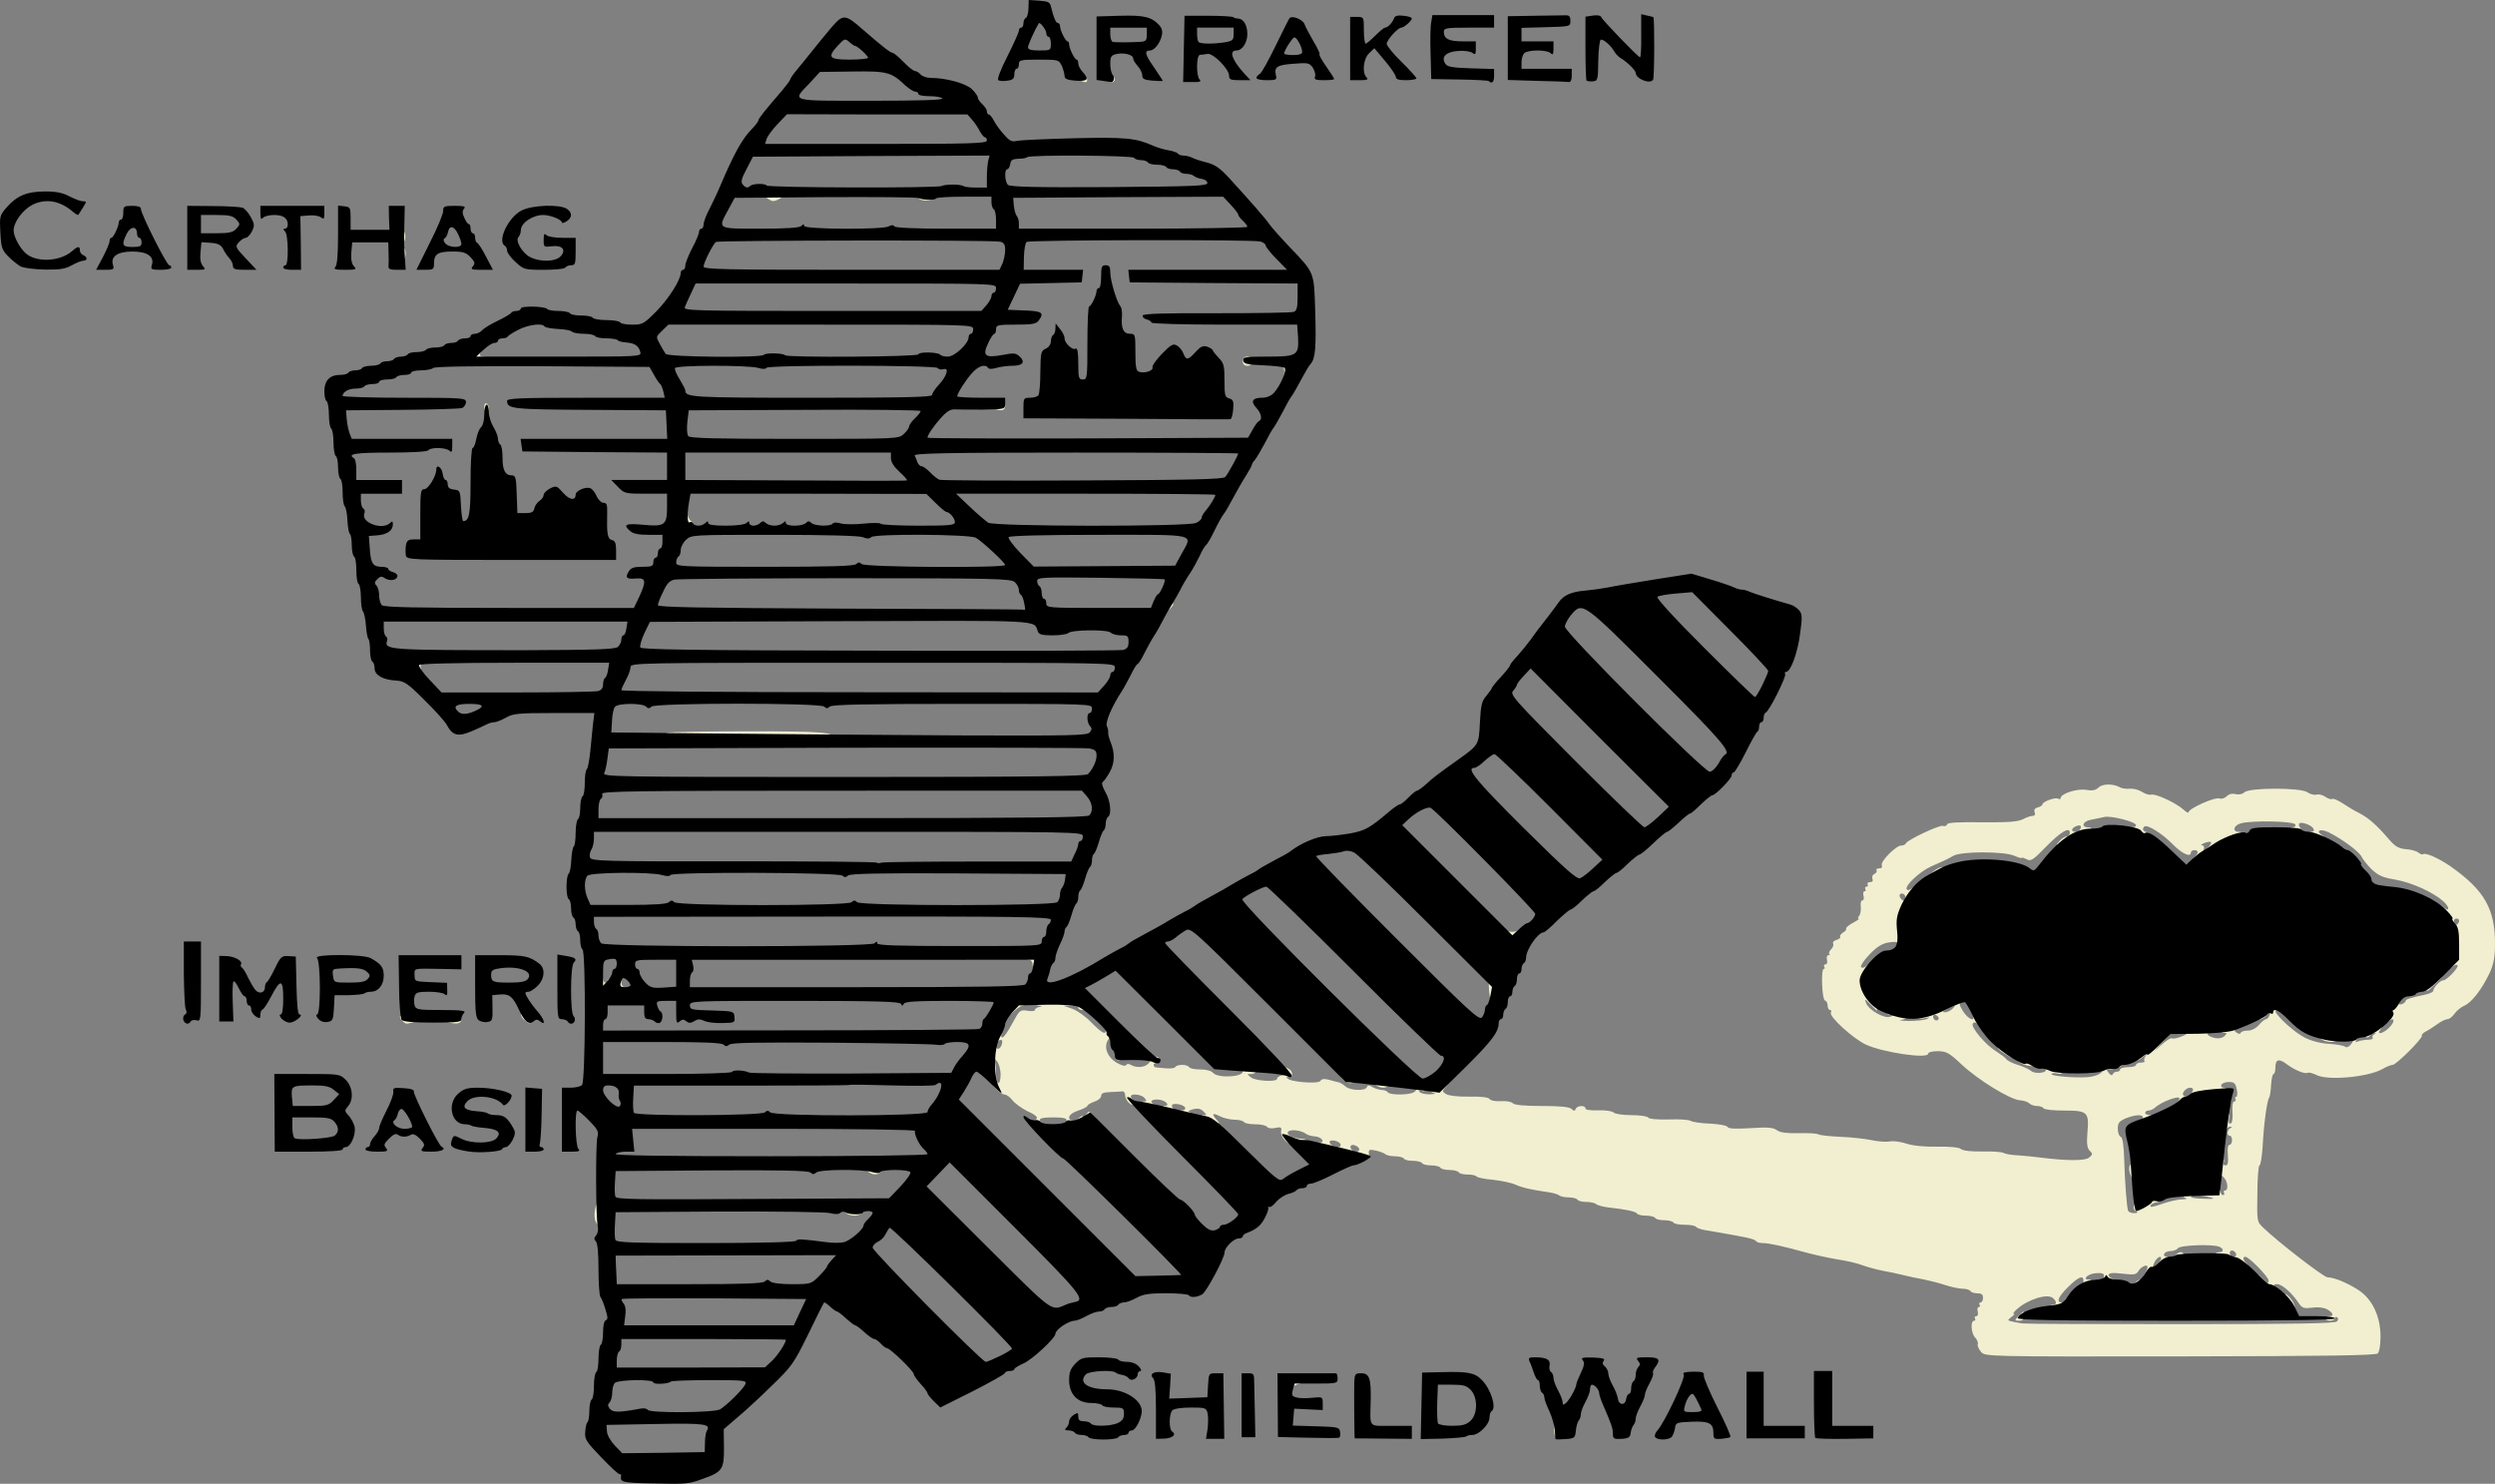<svg xmlns="http://www.w3.org/2000/svg" id="root" viewBox="300.33 279 10920.73 6494.81">
  <rect x="300.33" y="279" width="10920.73" height="6494.81" fill="#808080" stroke="none"/>
  <g fill="#F1EFD0">
    <path
      d="M7103 6535c0-27 4-35 19-35 14 0 18 8 18 35s-4 35-18 35c-15 0-19-8-19-35zM5940 6330c0-28 2-30 40-30 49 0 56 25 10 35-16 4-30 11-30 16s-4 9-10 9c-5 0-10-13-10-30zM8971 6196c-10-12-16-27-14-33 3-7-3-20-11-29-18-17-22-74-5-74 5 0 7-4 4-10-3-5-1-10 6-10 6 0 9-8 6-20-3-11-1-20 5-20 5 0 6-4 3-10-3-5-1-10 4-10 6 0 11-9 11-20 0-15-7-20-24-20-14 0-28-4-31-10-3-5-18-10-33-10s-49-7-77-16c-27-9-70-20-95-25-25-4-65-13-90-19s-65-15-90-19c-25-5-63-15-85-23-22-9-74-21-115-27-41-7-104-21-140-31-94-26-157-40-185-40-13 0-26-4-29-9-6-9-36-16-219-47-20-3-40-10-43-15s-25-9-49-9-47-4-50-10c-3-5-21-10-40-10s-37-4-40-10c-3-5-21-10-40-10s-36-4-39-9c-6-9-45-18-126-27-25-3-49-10-54-15-6-5-25-9-42-9-18 0-36-4-39-10-3-5-21-10-39-10-17 0-36-4-42-9-5-5-27-11-49-14-75-11-110-19-142-33-18-8-62-17-98-21-36-3-68-10-71-14-3-5-20-9-39-9s-37-4-40-10c-3-5-21-10-40-10s-37-4-40-10c-3-5-21-10-40-10s-37-4-40-10c-3-5-21-10-40-10s-37-4-40-10c-3-5-21-10-39-10-17 0-36-4-42-9-5-5-24-12-42-16-29-6-32-5-30 17 3 19-2 24-26 26-16 2-33-1-39-7s-20-11-31-11-33-4-50-10c-17-5-43-12-58-15-30-6-39-35-12-35s9-25-20-27c-15-1-33-6-39-11-22-17-75-22-80-7-6 13 27 28 68 29 11 1 21 9 23 19 3 14-4 17-36 17-44 0-89-38-84-71 3-16-1-18-26-13-17 4-32 1-36-5s-27-11-51-11-47-4-50-10c-3-5-22-10-41-10s-48-7-64-15c-33-17-38-11-13 17 15 17 14 18-30 18-40 0-47-3-47-20 0-12 7-20 17-20 16 0 16-1 1-16-12-12-24-15-45-10-24 7-25 9-10 17 28 16 20 29-18 29-19 0-35-4-35-10 0-5-18-10-40-10-33 0-40-3-40-20 0-12 7-20 16-20 29 0 8-25-24-28-33-3-44 11-17 22 29 11 15 26-25 26-33 0-40-3-40-20 0-12 7-20 16-20 14 0 14-3 4-15-13-16-60-21-60-7 0 4 5 13 11 19 7 7 7 13 1 17-12 7-37-21-37-43 0-9-6-16-12-15-7 1-31 2-53 3-29 1-40 5-40 17 0 8-13 20-30 25-16 6-30 14-30 18s-18 14-40 21c-39 13-51 32-29 45 5 4 19-1 30-11 10-9 19-13 19-8s7 1 14-8c12-17 14-17 31 2 16 17 16 20 2 20-8 0-17 4-19 9-1 5-30 12-63 16-49 6-58 5-47-6 22-23 13-29-48-29-60 0-70 6-48 28 9 9 5 12-20 12-33 0-43-16-17-26 25-10 17-21-29-42-24-12-53-33-64-47s-26-25-34-25c-17 0-58-41-58-58 0-7-5-12-11-12-16 0-7-152 9-158 7-2 12-15 12-28 0-17 6-24 20-24 13 0 18 5 14 15-4 8-1 15 4 15 6 0 25-27 43-61 32-59 34-61 66-56 18 3 33 2 33-3s8-11 18-13c16-4 16-5 0-6-22-1-24-27-2-35 26-10 154-7 154 4 0 6 14 10 30 10 23 0 30 4 30 20 0 13-7 20-20 20-11 0-20-4-20-10 0-5-15-10-32-10l-33 1 40 14c22 8 59 35 83 60 41 42 62 55 62 37 0-4-5-13-12-20-9-9-5-12 20-12 31 0 32 2 32 39 0 22-4 43-10 46-5 3-10-2-10-12-1-17-1-17-11 0-18 31-1 74 38 97 22 13 39 17 42 11 4-6 12-7 21-1 23 14 60 12 76-5 15-14 11-20-10-16-5 1-4-5 3-13 7-9 18-13 25-9 6 4 16 8 21 8 6 0 10 7 10 15s-6 14-12 13c-7-2-13 2-13 7 0 6 3 10 8 11 4 0 24 2 44 4 21 2 40 0 43-6 8-12 52-12 60 1 3 6 26 10 49 10 27 0 48 6 56 15 20 24 130 19 130-6 0-5-7-9-15-9s-15-7-15-15c0-16 43-21 74-9 25 10 20 44-6 44-21 0-21 0-2 15 21 16 114 21 114 6 0-5 8-12 18-14 16-4 16-5 0-6-10 0-18-8-18-16 0-20 44-20 60 0 13 16 4 39-12 29-6-4-8-2-4 4 10 17 137 27 146 12 5-9 17-10 36-5 16 5 35 9 42 11 8 1 22 10 31 18 21 19 87 21 94 4 3-10 9-10 26 0 11 6 30 12 40 12 11 0 23 5 26 10 8 13 96 13 115-1 11-8 12-12 3-16-24-9-13-23 17-23 23 0 30 4 30 20 0 14-5 18-17 13-11-4-14-3-9 5 4 7 24 11 44 11 20-1 29-3 19-6-34-9-15-38 28-41 38-3 39-3 23 15s-16 19 2 31c12 7 52 12 101 11 52-1 84 3 89 10 4 7 25 11 48 10 23-2 47 2 54 9 8 8 51 12 128 12 79 0 120 4 129 13 11 10 14 10 18 0 6-16 43-17 43-2 0 6 22 9 55 8 32-1 61 3 67 9 7 7 41 12 79 12 37 0 71 5 74 11 4 6 39 9 89 8 45-2 88 1 96 6s46 11 84 12c39 2 73 8 77 14 5 9 35 10 101 6 76-5 99-3 116 9 16 11 43 14 96 13 40-1 79 1 85 5s51 9 99 11 110 9 137 15c28 6 63 8 79 5 15-3 48 2 72 10 27 9 77 14 133 13s95 3 104 10c9 8 46 12 95 11 44-1 86 2 93 7 7 4 35 9 63 10 28 2 69 6 91 9 119 15 200 16 219 1 16-13 17-17 3-30-11-12-14-30-10-80 8-90 1-96-103-96-45 0-86-4-89-10-3-5-16-10-29-10-12 0-27-5-34-12-6-6-24-12-40-13-42-2-185-90-256-157-54-51-66-57-103-58-26 0-43 5-43 11 0 24-198-5-273-40-56-26-163-124-153-140 4-6 2-11-3-11-6 0-11-9-11-19 0-11-5-21-12-23-13-5-18-138-5-138 5 0 5-4 2-10-3-5-1-10 6-10 6 0 9-8 6-20-3-11 0-20 6-20s8-3 4-6c-3-4 1-13 9-21s11-19 8-24c-3-6 3-13 15-16 11-3 18-9 16-14-3-4 3-12 12-18 10-5 16-13 14-17-2-5 12-16 30-26 19-10 30-18 25-18s-4-6 2-12c5-7 9-25 7-40-2-16 1-28 7-28s8-9 5-20-1-20 5-20c5 0 6-4 3-10-3-5-1-10 5-10s8-4 5-10c-3-5 1-10 10-10 11 0 15-5 11-15-3-9 1-18 9-21 8-4 12-10 9-15s2-9 11-9c11 0 15-5 12-14-7-16 62-86 85-86 9 0 18-4 20-9 5-15 149-83 163-77 8 3 15 0 18-7 2-8 48-10 153-9 115 1 155-2 178-13 15-8 35-15 43-15 10 0 13-6 9-16-4-11 1-18 14-21 11-3 20-9 20-13 0-12 57-33 69-25 6 3 11 2 11-3 0-19 71-42 110-36 29 5 43 2 56-10 17-18 67-17 95 0 8 4 27 7 42 5 15-1 39 5 53 14s33 15 42 12c20-4 108 37 140 66 12 11 22 16 22 11 0-16 116-68 135-60 9 3 23-1 32-10 10-10 25-13 40-9 14 3 29 0 37-8 21-21 243-21 275-1 12 9 31 14 41 11s28 2 39 10c12 8 25 12 30 9s25 6 45 19c21 14 54 34 75 44 40 21 76 53 129 115 27 31 42 39 74 42 21 1 46 8 54 15 8 6 17 10 20 7 9-9 68 17 119 52 151 106 198 189 196 347 0 53-7 85-23 120-34 72-79 130-111 144-16 7-35 23-44 36-8 12-22 23-30 23s-29 10-46 23c-17 12-40 27-51 32-10 6-17 13-15 17 6 10-112 128-128 128-7 0-27 8-46 19-63 35-239 51-288 25-16-8-34-12-39-9-10 6-56-12-89-37-35-27-51-23-51 12 0 17-4 30-8 30-5 0-9 21-11 47-1 26-5 52-9 57-9 15-23 115-28 214-3 45-9 82-14 82-4 0-9 55-9 123-2 123-2 123 26 150 64 62 265 217 281 217 28 0 84 23 133 54 62 39 99 116 99 205 0 37-5 67-12 74-10 9-226 12-865 13-852 1-853 1-872-20zm1558-133c7-8 7-14 1-18-6-3-10-1-10 4 0 6-9 11-20 11s-20-4-20-10c0-5 7-10 15-10 23 0 18-15-9-30-15-8-41-11-66-7-35 4-43 2-58-20-30-45-73-83-94-83-17 0-18 3-8 15 11 13 8 15-21 15-46 0-61-12-57-44l3-27 23 21c18 17 22 18 22 4 0-16-86-104-102-104-12 0-10 14 4 28 18 18-22 16-83-4-46-15-68-44-34-44 20 0 19-16-1-24-30-12-173-7-181 7-4 6-19 12-32 12s-26 6-28 13c-3 6 2 12 11 12s16 8 16 20c0 13-7 20-20 20-11 0-20 6-20 14 0 15-21 26-51 26-14 0-19 7-19 30 0 27-3 30-30 30-16 0-30-3-30-6 0-9 28-34 38-34 7 0 32-42 32-55 0-14-27-2-38 15-11 19-19 20-72 14-44-5-60-3-60 6 0 6 9 14 20 17s20 12 20 19c0 20-66 19-74-1-3-8-1-15 4-15 6 0 10-7 10-16 0-11-9-14-37-12-35 3-61 28-29 28 9 0 16 8 16 20 0 16-7 20-30 20-16 0-30-4-30-10 0-5 5-10 10-10 6 0 10-7 10-15 0-26-23-17-67 27-44 43-54 68-28 68 8 0 15-4 15-10 0-5 5-10 10-10 6 0 10 14 10 30 0 29-2 30-45 30-33 0-45-4-45-15 0-8 7-15 15-15 19 0 19-14 0-30-25-20-112 8-158 51-12 10-17 19-12 19s0 6-11 14c-18 14-18 15 6 20 14 3 34 7 44 8 11 2 322 3 691 3 509 0 675-3 684-12zm-769-275c0-18-23-2-32 22-9 23-8 23 12 5 11-10 20-22 20-27zm328-20c-6-18-28-21-28-4 0 9 7 16 16 16s14-5 12-12zm-435-185c-23-9-15-42 12-49 14-3 25-12 25-20 0-9 12-14 35-14 28 0 35 4 35 19 0 12-8 21-22 23-12 2-23 8-25 15-3 8 14 5 49-8 29-10 69-20 88-20 19-1 27-3 18-6-10-2-18-13-18-24 0-17 8-19 85-19 69 0 85 3 85 15 0 8 5 15 11 15 5 0 7-4 4-10-3-5-1-10 4-10 16 0 13-39-4-56-13-14-15-14-15 0 0 9-7 16-15 16-10 0-15-10-15-27 0-47 11-73 31-73 12 0 16 5 13 15-4 9-1 15 8 15 10 0 12-12 10-45-3-28 0-45 7-45 6 0 11-9 11-20s-4-20-10-20c-14 0-12-27 3-33 9-4 9-6-1-6-8-1-16 8-19 19-9 33-23 11-23-36 0-38 3-44 21-44 17 0 20 5 16 25-3 17 0 24 7 22 7-3 10-23 8-51-2-29 1-46 8-46 6 0 8-4 5-10-3-5-2-10 3-10s7-14 3-32c-6-28-11-33-36-33-15 0-30 6-32 13-3 6 2 12 11 12s16 6 16 14 5 16 11 18 8 14 4 31c-8 30-25 27-25-4 0-17-7-19-74-19-65 0-74 2-79 20-4 15-14 20-38 20-26 0-30-3-21-12 7-7 12-16 12-21 0-15-81 15-108 41-7 6-20 12-28 12s-14 5-14 10c0 6 9 10 20 10 13 0 20 7 20 20 0 16-7 20-35 20-19 0-35-4-35-10 0-5 5-10 10-10 6 0 10-4 10-10 0-14-35-12-75 4-29 13-35 20-35 46 0 17 6 33 13 35 8 4 13 35 15 98 3 103 11 206 17 225 2 6 15 12 27 11 13 0 17-3 11-6zm322-63c-40-10-85-12-85-2 0 4 26 8 58 8 44 2 50 0 27-6zm-3725-210c0-12-28-25-36-17-9 9 6 27 22 27 8 0 14-5 14-10zm-82-22c-5-16-48-24-48-10 0 11 17 20 38 21 8 1 12-5 10-11zm-680-160c-5-15-58-24-58-10 0 15 12 22 38 22 14 0 22-5 20-12zm4400-60c16-16 15-28-2-28s-38 24-29 33c9 10 17 9 31-5zm-5208-86c0-21-7-47-16-58-14-17-15-17-10-1 3 10 6 36 6 58 0 21 5 39 10 39 6 0 10-17 10-38zm4807-1c17-10 17-10 1-11-21 0-24-20-6-38 12-12 110-17 121-5 9 8-40 33-65 33-18 0-19 2-7 16 8 10 15 12 17 5 2-6 10-11 18-11s14-4 14-10c0-5 16-10 35-10s35-4 35-10c0-5 10-10 22-10s18-3 15-7c-4-3-1-13 5-22 10-12 8-12-8 2-27 22-34 22-34-3 0-11 12-26 28-34 15-8 40-28 56-45 18-19 40-31 55-31 24 0 23 3-24 52-39 42-41 45-8 14 22-21 46-36 51-32 5 3 25-1 43-9 21-8 27-14 16-15-10 0-15-4-12-10 3-5 33-10 65-10s62 5 65 10c3 6-1 10-10 10-25 0-9 17 22 23 16 3 32-1 40-9 12-12 12-14-2-14-10 0-15-7-13-17 2-13 14-19 41-21 35-3 51 11 25 21-10 4-9 8 2 16 9 6 16 7 18 1s16-10 31-10c17 0 36-10 49-25 12-14 26-25 31-25s12-8 15-17c6-16 6-16-12 0-41 38-57 11-17-28 31-32 85-35 85-5 0 13-5 18-15 14-53-21 48 83 114 117 27 14 69 25 105 27 34 2 65 8 70 12 5 5 15 3 22-5 16-16 19-29 4-20-5 3-10-1-10-9 0-11 9-16 26-16 24 0 25 2 13 17s-12 16 4 10c10-4 30-7 43-7 14 0 23-4 20-9-4-5 0-12 6-14 9-4 10-6 1-6-6-1-15 4-18 9-10 17-25 11-25-9 0-21 19-31 57-31 21 0 24 2 13 15-22 27 14 18 40-10 25-26 21-47-5-25-13 11-15 7-15-29 0-46 17-71 49-71 14 0 19 5 15 15-5 11-2 13 10 9 9-3 16-10 16-14 0-7 19-13 88-28 18-4 33-11 33-17 1-14 30-45 44-45 15 0 70-58 62-66-4-4-13-1-22 6-13 11-15 9-15-12 0-14 5-39 11-57 13-36 4-101-14-101-15 0-37-46-37-78 0-21 2-23 15-12 28 23 29 1 1-25-44-40-138-83-212-96-55-9-74-18-103-45-19-19-39-44-45-57-12-22-83-75-143-105-36-17-59-8-30 12 27 20 20 27-20 24-27-2-39-8-41-20-2-11 3-18 13-18 25 0 12-24-18-34-35-13-45-1-22 24 18 20 18 20-18 20-26 0-37-4-37-15 0-8 7-15 16-15s14-6 11-12c-4-15-192-19-239-5-32 9-38 37-8 37 32 0 26 38-7 46-16 4-37 13-48 20-11 8-29 14-41 14-13 0-24 8-27 20-4 16-14 20-43 20-30 0-35-3-26-12 16-16 15-28-3-28-8 0-15 5-15 10 0 24-39 6-80-36-46-47-112-88-124-77-11 11-6 21 14 26 11 3 20 12 20 21 0 24-61 21-83-4-21-25-22-40-2-40 8 0 15-4 15-9 0-15-111-43-139-36-14 3-41 9-58 12-36 6-46 33-13 33 13 0 20 7 20 20 0 16-7 20-30 20-16 0-30 5-30 10 0 6-7 10-15 10s-15 5-15 10c0 6-16 10-37 10-35 0-36 0-18-20 10-11 24-20 32-20 7 0 13-7 13-16 0-28-39-5-106 63-55 57-65 63-83 53-12-6-21-9-21-6s-16-2-35-10c-47-19-231-19-265 1-27 15-32 18-98 47-48 21-115 84-106 99 3 6 11 5 20-2 12-9 14-6 14 20 0 17-4 31-8 31-15 0-36 95-33 153 3 57 3 57-25 57-22 0-25-3-14-10 23-15 4-23-37-15-26 5-50 20-80 52-24 25-40 49-37 54 3 6 12 5 21-2 13-11 14-7 12 29-2 22 0 44 4 48s7 15 7 25 7 22 16 27c10 5 14 19 12 37l-3 28-28-28c-25-25-27-26-19-6 11 31 81 71 107 60 18-7 18-8 2-8-36-2-5-21 34-21 32 0 39 3 39 19 0 14-8 21-27 24-16 2-1 4 32 5 33 0 69-4 80-9 15-7 12-8-12-3-44 8-46-22-3-31 16-4 32-11 35-16 4-5 15-9 26-9s27-7 35-15c9-8 30-15 47-15 23 0 28 3 20 11-9 9-6 20 10 45 22 34 54 48 43 19-4-10 1-15 14-15 16 0 20 7 20 31 0 26-2 29-14 20-10-9-16-9-21-1-9 15 57 94 103 121 20 13 40 28 44 34s26 18 50 25 50 20 59 27c18 15 73 8 63-8-3-5-10-7-15-4-5 4-9-1-9-9 0-11 9-16 28-16 48 0 72 11 72 32 0 16-5 19-25 16-14-3-25-2-25 3 0 8 100 17 157 13 17-1 40-7 50-13zm-4803-127c4-9 4-19 2-21-8-8-26 8-26 23 0 19 16 18 24-2zm4097-127c-13-13-26-3-16 12 3 6 11 8 17 5 6-4 6-10-1-17zm65-32c19-19 14-19-22 0-21 11-24 15-11 15 10 0 25-7 33-15zm2213-394c-15-5-22 6-14 19 6 9 10 9 16-1 5-8 4-15-2-18zm-2419-96c0-8-7-15-15-15-9 0-12 6-9 15 4 8 10 15 15 15s9-7 9-15zm1338-240c-3-3-16-1-29 4s-18 10-10 10c8 1 11 7 7 19-6 13-2 12 15-5 13-12 20-25 17-28zm-573-56c4-6 5-12 2-15-7-7-37 7-37 17 0 13 27 11 35-2z"
    />
    <path
      d="M9135 6040c10-11 20-20 22-20 1 0 3 9 3 20 0 14-7 20-22 20-20 0-21-1-3-20zM10300 5973c0-35 1-36 19-19 10 10 21 26 24 37 4 15 0 19-19 19-21 0-24-5-24-37zM9820 5775c7-8 19-15 26-15 8 0 14 7 14 15 0 10-10 15-26 15-22 0-25-2-14-15zM9630 5431c-17-33-12-61 10-61 17 0 20 7 20 40 0 43-13 52-30 21zM9176 4943c-27-4-56-24-56-37 0-3 20-6 45-6 41 0 45 2 45 25 0 14-1 24-2 24-2-1-16-4-32-6zM9070 4888c-37-22-29-35 15-24 16 4 25 13 25 26 0 24 2 24-40-2zM10458 4826c-28-20-22-26 27-26 38 0 45 3 45 20 0 15-7 20-27 20-16 0-36-7-45-14zM10840 4625c0-10 10-15 26-15 22 0 25 2 14 15-7 8-19 15-26 15-8 0-14-7-14-15zM10920 4599c0-32 31-62 60-57 19 3 18 6-19 43-40 38-41 39-41 14zM10680 4166c0-23 2-24 35-13 19 6 35 16 35 24s-13 13-35 13c-30 0-35-3-35-24zM8754 4101c10-10 26-21 37-24 15-4 19 0 19 19 0 21-5 24-37 24-35 0-36-1-19-19zM10610 4053c0-21 3-24 12-15 17 17 19 42 2 42-9 0-14-10-14-27zM2909 5629c-14-27-3-89 16-89 11 0 15 14 15 55 0 57-11 70-31 34zM4002 5588c-22-22-13-28 38-28 28 0 50 4 50 8 0 16-25 32-50 32-14 0-31-5-38-12zM4098 5406c-28-20-22-26 27-26 46 0 54 7 33 28-16 16-39 15-60-2zM6318 5026c-27-20-22-26 22-26 33 0 40 3 40 20 0 24-35 27-62 6zM6175 5000c-18-20-17-20 18-20 30 0 37 4 37 20 0 13-7 20-18 20s-27-9-37-20zM5180 4905c0-8 7-15 15-15s15 7 15 15-7 15-15 15-15-7-15-15zM2062 4748c-21-21-13-28 28-28 45 0 57 23 18 34-31 8-32 8-46-6zM2258 4753c-36-9-20-33 22-33 33 0 40 3 40 20 0 20-20 24-62 13zM2598 4746c-24-18-23-46 2-46 16 0 20 7 20 30 0 34 1 34-22 16zM4720 4687c0-36 1-37 35-37 24 0 35 5 35 15 0 8-5 15-12 15-6 0-22 10-35 22l-23 21v-36zM6818 4615c-3-41-1-45 19-45 21 0 23 5 23 45 0 38-3 45-19 45-15 0-20-9-23-45zM2948 4623c-36-4-38-6-38-39 0-24 5-34 15-34 8 0 15 7 15 15s5 15 10 15c6 0 10-4 10-10 0-5 14-10 30-10 23 0 30 4 30 20 0 11 7 20 15 20s15 7 15 15c0 15-17 17-102 8zM4820 4500c0-11-7-20-15-20s-15-7-15-15c0-10 11-15 35-15 33 0 35 2 35 35 0 28-4 35-20 35-13 0-20-7-20-20zM6890 4376c0-19 4-23 20-19 11 3 27 0 35-7 13-11 15-8 15 19 0 29-2 31-35 31-30 0-35-3-35-24zM3200 3506c0-7 10-16 23-20 12-3 172-6 355-6 321 0 372 4 372 30 0 6-141 10-375 10-313 0-375-2-375-14zM2100 3195c0-32 2-35 30-35 17 0 30 5 30 10 0 6-5 10-11 10-7 0-9 10-7 25 4 21 1 25-18 25-21 0-24-5-24-35zM5400 2927c0-33 3-37 26-37 21 0 24 3 15 13-6 8-9 16-6 19s-4 13-15 23c-20 18-20 18-20-18zM3280 2560c0-29 4-40 15-40 8 0 15 6 15 13 0 8 9 22 20 32 29 26 25 35-15 35-34 0-35-1-35-40zM2420 2059c0-11 5-17 10-14 6 3 10 13 10 21s-4 14-10 14c-5 0-10-9-10-21zM4668 2073c-28-7-22-33 7-33 15 0 25 6 25 14 0 18-10 24-32 19zM5921 1918c2-13 0-29-4-35-6-9-1-13 17-13 23 0 26 4 26 35 0 29-4 35-21 35-15 0-20-5-18-22zM5740 1860c0-13 7-20 20-20s20 7 20 20-7 20-20 20-20-7-20-20zM2360 1835c0-33 2-35 32-35 25 0 29 3 20 12-16 16-15 28 3 28 8 0 15 7 15 15 0 10-11 15-35 15-33 0-35-2-35-35zM2040 1355c0-57 3-75 14-75 18 0 28 40 14 57-7 9-7 17 1 27 15 18 4 66-15 66-11 0-14-18-14-75zM3658 1146c-28-20-22-26 27-26 47 0 58 12 26 30-25 13-32 12-53-4zM4321 1147c-20-20-11-27 35-27 37 0 45 3 42 17-4 20-60 27-77 10zM5033 633c-7-2-13-11-13-20 0-20 34-12 38 10 3 17-3 20-25 10zM5143 625c-3-9-3-18 0-22 10-10 37 6 37 22 0 20-29 20-37 0z"
    />
  </g>
  <path
    d="M3148 6772c-125-3-134-5-129-34 0-5-2-7-6-6-5 1-41-32-81-74-66-69-73-79-70-112 1-21 6-40 10-42 4-3 8-25 8-49s5-47 10-50c6-3 10-30 10-60s5-57 10-60c6-3 10-30 10-60s5-57 10-60c6-3 10-28 10-55 0-29 5-50 12-52 10-4 9-14-2-49-7-24-17-48-22-54-4-5-8-59-8-120 0-71-4-115-12-123s-8-15 2-26c7-9 10-26 7-38-9-36-10-360-2-391 7-25 2-34-36-73-24-24-47-44-51-44-13 0-9 155 4 168 9 9 3 12-30 12h-42v-280h38c21 0 43-5 50-12 15-15 17-584 2-593-5-3-10-21-10-40s-4-37-10-40c-5-3-10-17-10-30s-4-27-10-30c-5-3-10-21-10-40s-4-37-10-40c-13-8-13-98-1-111 6-5 11-33 12-62 2-29 6-55 11-58 4-3 8-29 8-59s5-57 10-60c6-3 10-26 10-50s5-47 10-50c6-3 10-30 10-60s4-56 9-59c4-3 11-38 15-78s9-94 12-120l6-48h-176c-157 0-179 2-211 20-20 11-42 20-50 20-9 0-23 4-33 9-9 5-40 19-68 31-59 25-83 19-108-28-8-15-52-64-98-109-73-73-88-83-123-85-58-3-95-24-95-53 0-13-4-27-10-30-5-3-10-25-10-49 0-23-3-46-7-50s-9-30-11-59-8-56-13-62c-5-5-9-33-9-61 0-29-5-56-10-59-6-3-10-30-10-60s-4-57-10-60c-5-3-10-26-10-50s-4-46-8-49c-5-3-9-29-11-58-1-29-6-57-12-63-5-5-9-33-9-61 0-29-4-56-10-59-5-3-10-26-10-50s-4-47-10-50c-5-3-10-30-10-60s-5-57-10-60-10-30-10-60-5-57-10-60c-6-3-10-23-10-44 0-46 24-71 68-71 17 0 34-4 37-10 3-5 17-10 30-10s27-4 30-10c3-5 21-10 40-10s37-5 40-10c3-6 17-10 30-10s27-4 30-10c3-5 17-10 30-10s27-5 30-10c3-6 21-10 40-10s37-5 40-10 21-10 40-10 37-4 40-10c3-5 17-10 30-10s27-4 30-10c3-5 17-10 31-10 13 0 24-4 24-10 0-5 8-10 19-10 10 0 24-7 31-15s37-27 69-42c31-15 58-31 59-35 2-4 12-8 23-8 10 0 19-5 19-11 0-12 108-10 116 3 3 4 25 8 49 8s47 5 50 10c3 6 26 10 50 10s47 4 50 10c3 5 30 10 60 10s57 5 60 10c3 6 27 10 53 10 45 0 51-4 105-58 54-55 107-138 107-169 0-7 5-13 10-13 6 0 10-9 10-19s14-45 30-76c17-31 30-63 30-71s5-14 10-14c6 0 10-9 10-19s12-43 28-72c15-30 36-74 46-99 58-136 94-202 135-244 17-17 31-36 31-40 0-8 25-40 103-130 20-24 37-47 37-51s15-25 33-46c17-21 50-61 72-89s58-71 79-96c46-53 58-52 128 10 89 77 125 106 135 106 5 0 27 18 48 40s44 40 51 40c6 0 17 7 24 15s27 15 45 15c66 0 150 23 178 48 15 14 27 31 27 37 0 7 9 20 20 30s20 24 20 32c0 7 4 13 8 13 5 0 15 12 23 28 8 15 27 42 44 60 25 29 34 33 60 27 16-3 129-8 250-11 222-5 267-1 343 33 18 8 49 17 68 20s37 10 40 14c3 5 14 9 25 9 10 0 27 4 37 9 9 5 38 15 64 21 37 10 58 24 100 70 95 104 159 177 175 201 9 13 49 58 88 99 110 115 107 108 112 280 5 155 1 210-20 232-7 7-25 38-41 68s-34 62-40 70c-7 8-25 40-40 70-16 30-34 62-40 70-7 8-25 40-40 70-16 30-35 62-42 71-8 8-14 19-14 22 0 4-12 26-27 50-15 23-40 67-56 97s-34 62-41 70-25 41-40 72c-15 32-32 60-37 63-5 4-18 25-28 48-11 23-30 58-43 77s-32 51-41 70c-10 19-27 49-37 65-11 17-29 48-40 70s-29 54-40 70c-11 17-28 49-40 72-11 23-24 45-30 48s-19 25-30 48c-12 23-29 56-40 72-45 70-72 135-65 152 5 10 7 23 6 29-1 7 4 25 10 40 20 49 19 93-3 132-11 20-25 40-31 44s-2 19 11 43c23 38 29 99 12 110-5 3-10 17-10 30s-4 26-9 29c-4 3-14 26-21 51s-17 48-21 51c-5 3-9 16-9 29s-4 26-9 29c-4 3-14 26-21 51s-17 48-21 51c-5 3-9 16-9 29s-4 26-9 29c-4 3-14 26-21 51s-17 48-21 51c-5 3-9 12-9 20s-9 34-20 56c-11 23-20 50-20 59 0 10-4 20-9 23s-11 16-14 28c-2 13-8 31-12 41-18 42 104-3 250-94 22-13 54-31 70-39 17-8 32-18 35-21 3-4 34-22 70-41s83-45 105-59c22-13 54-31 70-39 17-8 37-20 45-26 8-7 40-25 70-41s73-40 95-54c22-13 54-31 70-39 17-8 37-19 45-26 8-6 40-24 70-40 30-15 62-33 70-40 44-34 115-64 153-65 23 0 71-6 107-12 65-12 85-23 169-94 21-18 43-33 48-33s22-13 38-30c16-16 33-30 37-30 5 0 23-13 41-29 30-28 54-46 137-105 94-67 93-66 98-164 4-76 8-94 28-117 13-16 24-31 24-34s18-26 40-49c22-24 40-47 40-51s15-23 33-42c17-19 43-51 57-70 13-19 28-38 32-44 37-47 76-98 91-120 22-31 56-46 117-51 25-2 68-8 95-13 28-6 122-22 210-36l159-25 86 26c47 14 93 30 102 35 10 5 25 9 33 9s23 4 33 9c15 7 120 40 178 56 12 3 29 14 38 24 15 17 16 28 5 107-11 83-41 164-61 164-5 0-7 4-4 9 7 10-70 164-85 169-5 2-9 12-9 23 0 10-4 19-10 19-5 0-10 9-10 19 0 11-3 21-8 23-4 2-27 42-51 91-24 48-48 87-52 87-5 0-9 6-9 13 0 14-71 87-85 87-6 1-28 19-50 40-22 22-43 40-47 40-5 0-27 18-50 40-24 22-46 40-51 40-4 0-31 22-60 50-28 27-56 50-62 50-5 1-28 19-50 40-22 22-44 40-50 40-5 1-28 19-50 40-22 22-44 40-50 40-5 1-28 19-50 40-22 22-44 40-50 40-5 1-32 23-60 50-27 28-54 50-58 50-25 0-77 76-77 111 0 10-4 21-10 24-5 3-10 15-10 26 0 10-4 19-10 19-5 0-10 11-10 24 0 14-4 28-10 31-5 3-10 15-10 26 0 10-4 19-10 19-5 0-10 11-10 24 0 14-4 28-10 31-5 3-10 15-10 26 0 10-4 19-10 19-5 0-10 8-10 18 0 38-32 80-144 191l-115 113-43-6c-45-6-175-21-296-34l-72-7-339-339c-327-327-339-338-362-324-12 7-32 21-43 31-11 9-26 17-33 17s-13 3-13 7c0 5 127 135 281 289 174 174 279 286 274 293-4 8-11 9-18 2-7-5-48-12-92-15s-114-8-155-11l-75-6-216-216-216-215-39 24c-21 13-52 30-67 38l-28 14 153 153c84 84 158 153 165 153s13 4 13 8c0 17-13 21-33 10-12-6-54-10-94-9-67 2-73 1-73-18 0-11-4-23-10-26-5-3-10-17-10-30s-5-27-10-30c-6-4-8-10-6-14 7-10-82-93-118-112-22-10-61-13-148-12l-118 3-30 32c-16 18-30 41-30 50 0 10-10 34-22 55-28 51-31 171-4 223 17 33 16 33-36-17-29-29-58-53-64-53-5 0-15 12-22 28-6 15-22 42-33 60l-22 34 386 386 387 387 97-2c54-1 100-3 103-3 10 0-505-510-516-510-14 0-174-166-174-181 0-8 5-7 17 2 9 8 24 13 34 11 9-2 20 2 24 8 8 13 102 13 110-1 4-6 13-8 21-5s31-4 51-15l36-21 191 191c105 105 196 191 202 191 13 0 64 53 64 66 0 6 15 24 33 42 24 23 38 30 55 26 12-4 22-10 22-15s8-9 18-9c18-1 62-33 62-46 0-5-111-120-247-256s-244-251-240-255c4-3 13-1 19 5 7 7 21 12 31 12 11 0 74 13 141 29 66 16 137 33 156 36 28 5 65 36 177 148 131 130 144 140 160 126 10-8 40-26 66-39l48-24-63-63c-34-34-59-65-56-69 4-3 22 2 41 11s41 15 49 14c7-1 27 1 43 5 164 37 255 61 255 67 0 9-58 39-75 39-7 0-47 18-90 40s-86 40-96 40c-11 0-19 5-19 10 0 6-9 10-19 10-11 0-22 4-26 9-3 5-19 12-35 16s-40 19-54 35c-13 16-27 26-31 22s-5-2-3 4c1 5-5 26-16 45-17 33-37 49-78 65-10 3-18 10-18 15s-8 9-18 9c-22 0-62 40-62 62 0 24-79 172-98 183-22 13-51 15-58 4-3-5-48-9-99-9-76 0-101 4-130 20-20 11-44 20-55 20-10 0-22 5-25 10-3 6-17 10-30 10s-27 5-30 10c-3 6-15 10-25 10-11 0-35 9-55 20s-42 20-50 20c-27 0-85 39-85 57 0 19-102 114-140 130-22 10-40 21-40 25 0 5-9 8-19 8-11 0-21 4-23 10-1 5-66 41-142 80l-140 70-28-27c-15-15-28-31-28-35 0-5-13-23-30-41-16-18-30-37-30-43 0-13-104-114-118-114-5 0-17-9-27-20s-23-20-29-20-25-14-43-30c-18-17-36-30-40-30s-22-14-40-30c-18-17-35-30-39-30s-18-10-31-22-24-20-26-17c-2 2-34 65-70 140-63 128-72 140-160 225-50 49-118 112-151 139l-58 50 1 81c1 94-7 106-92 136-63 23-68 24-229 20zm238-178c0-22 4-46 8-52 19-30-7-34-223-30l-216 4 2 29c1 16 16 42 35 62l32 33 181-2 180-3 1-41zm-284-149c15-3 30-1 33 5 9 15 290 13 317-2 30-18 103-90 111-111 6-16-7-17-157-17-89 0-166 3-169 6-11 11-77 14-77 4 0-15-154-12-168 2-7 7-12 26-12 43s-5 36-12 43c-8 8-8 15 2 28 14 16 41 16 132-1zm578-210c25-24 60-77 60-92 0-1-162-3-360-3h-360v24c0 14-4 28-10 31-5 3-10 21-10 38v32h325l324-1 31-29zm998-21c29-14 52-29 52-32 0-14-529-536-536-529-4 4-12 17-18 29-6 13-21 27-34 33-12 5-22 17-22 25 0 17 479 500 495 500 6 0 34-12 63-26zm-876-192 27-57-401-3c-221-1-403 0-406 3-3 2 1 11 8 20 8 9 11 30 7 55l-5 40h743l27-58zm1163-32c11-5 29-10 40-12 49-8 22-41-261-324l-287-287-50 52-51 53 270 269c287 286 274 277 339 249zm-1317-102c9-9 15-9 24 0 7 7 44 12 95 12 82 0 84-1 118-35 19-19 35-38 35-42 0-3 9-16 20-28l20-22-482 1-483 1 1 35c1 19 2 47 3 63l1 27h318c234 0 321-3 330-12zm137-178c6-9 22-8 132 6 28 4 63 4 78 0 27-7 85-56 85-73 0-5 9-18 20-28s20-22 20-27c0-10-37-11-43 0-6 9-60 8-76-2-7-5-17-4-23 2s-22 7-43 1c-18-5-237-8-486-7l-454 3-3 54c-2 29-1 60 2 67 4 12 74 14 395 14 239 0 392-4 396-10zm457-238c27-29 46-56 43-62-8-13-122-13-130-1-3 6-18 6-38 0-47-13-230-12-245 3-8 8-15 8-25-1-11-8-125-11-433-9l-419 3-3 49c-2 27-1 55 2 63 5 12 93 13 602 10l596-3 50-52zm118-141c0-5-7-14-15-21-20-16-46-70-39-81 3-5-262-9-617-9h-622l5 50 5 50h-38c-21 0-41 5-44 10-4 7 225 10 679 10 387 0 686-4 686-9zm-712-183c9-9 15-9 24 0 18 18 688 17 688-1 0-7 8-22 18-33 46-53 59-120 17-86-6 4-91 5-190 2s-183-4-187-2c-5 2-218 3-476 3h-467l-3 54c-2 30 0 60 3 65 9 15 558 13 573-2zm-634-50c-5-7-7-21-5-32 3-22-15-36-46-36-17 0-23 6-23 21 0 26 59 84 73 70 5-5 6-15 1-23zm3571-130c35-33 47-68 22-68-6 0-179-166-382-370-203-203-375-370-382-370-15 0-96 42-105 55-12 16 762 785 789 785 12 0 38-15 58-32zm-3081 3c6-10 52-8 76 3 8 3 211 5 450 4l434-3 12-23c6-12 23-36 38-52 40-46 35-60-23-60-28 0-52 4-55 8-3 5-20 7-38 4s-226-7-462-9c-319-2-432 0-443 8-10 9-17 9-25 1-9-9-88-12-270-12h-258v140h279c154 0 282-4 285-9zm1082-188c8-3 14-13 14-23s3-20 8-22c7-3 42-62 42-72 0-3-87-6-194-6-146 0-196 3-200 13-5 10-7 10-12 0-4-10-107-13-465-13-450 0-459 0-459 20 0 18 8 20 96 22 95 3 97 3 99 28 3 25 1 26-53 27-32 1-67-3-80-10-18-8-28-8-43 2-16 9-24 9-35 0s-17-9-29 1c-13 11-15 6-15-39v-51h-44c-39 0-44 2-39 20 3 11 9 23 14 26 13 7 11 41-2 50-6 3-16 1-22-5s-19-11-29-11c-13 0-18-8-18-30v-30h-160v30c0 17-4 30-10 30-5 0-10 11-10 25v25l816-1c449 0 823-3 830-6zm2214-85c0-9 4-18 9-20 4-1 11-20 15-41l7-38-288-287c-158-158-300-294-315-301-15-8-34-10-45-6-10 4-40 9-68 12-27 2-52 7-54 9-3 3 156 166 354 364 318 318 360 357 372 342 7-9 13-24 13-34zm-3540-159v-59h-90c-83 0-90 1-90 20 0 11 5 20 10 20 6 0 10 8 10 17s11 28 24 42c22 23 32 26 80 23l56-4v-59zm-200 53c0-10-21-32-31-32-4 0-9 9-12 20-4 16 0 20 19 20 13 0 24-4 24-8zm1728-4c7-7 12-20 12-30s4-18 9-18 11-13 13-30l5-30H3328l6 24c3 14 2 28-4 31-5 3-10 19-10 36v29h728c553 0 731-3 740-12zm-1808-53c0-8 5-15 10-15 10 0 14-33 5-42-3-3-17-3-30 0-23 4-25 9-25 60v56l20-22c11-12 20-28 20-37zm1148-127c9-9 12-9 12 0s87 12 360 12c353 0 360 0 360-20 0-11 5-20 10-20 6 0 10-11 10-24 0-14 5-28 10-31 6-3 10-13 10-20 0-13-142-15-1000-14l-1000 1v23c0 13 5 27 10 30 6 3 10 16 10 29 0 12 5 27 12 34 17 17 1179 17 1196 0zm2856-88c12 0 36-27 36-41 0-13-436-455-458-464-16-6-66 20-100 53l-24 23 241 241 241 241 28-26c16-15 32-27 36-27zm-3756-92c9-9 15-9 24 0 17 17 759 17 776 0 9-9 15-9 24 0 17 17 859 17 876 0 7-7 12-21 12-33s4-25 9-30c5-6 11-21 13-35l3-25-469-3c-346-2-472 1-483 9-10 9-17 9-25 1-15-15-744-17-753-3-3 6-18 6-38 0-49-14-310-12-325 3-16 16-15 67 1 101l12 27h165c116 0 170-4 178-12zm4046-149 40-37-230-231c-127-127-236-231-242-231-7 0-26 14-44 30-17 17-37 30-44 30-39 0 6 55 215 263 182 180 233 226 248 220 10-4 36-24 57-44zm-2694-29h409l15-32c9-17 16-37 16-45 0-7 5-13 10-13 6 0 10-9 10-20 0-20-7-20-1070-20H2900v30c0 17-5 39-12 49-6 10-8 26-5 34 6 15 65 17 628 16 341 0 624 2 627 6 3 3 12 3 20 0 7-3 197-5 422-5zm2978-195 47-45-303-302-302-303-30 32c-17 18-30 35-30 39s-7 16-16 26c-16 17-2 33 272 308 159 159 295 290 302 290 6 0 33-20 60-45zm-2490-7c19-19 14-55-10-83l-22-25H3984c-898 0-1053 2-1048 14 3 8 1 17-5 21-6 3-11 24-11 46v39h1068c817 0 1071-3 1080-12zm-5-181c22-24 37-57 37-81 0-20-6-26-32-31-18-3-499-4-1068-3l-1035 3-6 45c-3 25-9 53-14 63-7 16 47 17 1050 17 849 0 1059-3 1068-13zm2760-47c10-19 23-36 28-38 28-11-19-65-293-339-332-332-331-332-382-271-14 17-26 40-26 50 0 26 610 637 634 635 11-1 28-18 39-37zm-2753-135c10-12 10-19 2-27-15-15-16-58-2-58 6 0 10-9 10-20 0-20-7-20-568-20-428 0-571 3-580 12s-15 9-24 0c-17-17-739-17-756 0-9 9-15 9-24 0-16-16-123-16-136 1-6 6-12 35-13 62l-3 50 484 5c267 3 735 6 1041 8 491 2 558 0 569-13zm-2682-98c36-17 25-27-32-27-59 0-75 10-51 33 15 16 43 14 83-6zm5626-109c14-29 26-57 26-62 0-6-75-86-167-178l-166-167-71 6c-39 3-75 10-81 14-6 6 72 91 205 224 118 118 218 215 222 215 3 0 18-23 32-52zm-5096 26c15-4 22-14 22-30 0-12 4-25 9-28s11-19 13-36l5-30h-413c-264 0-415 4-419 10-3 5 17 35 46 65l52 55h331c182 0 341-3 354-6zm2215-24c15-16 27-37 27-45s5-15 10-15c6 0 10-9 10-20 0-20-7-20-1060-20-1048 0-1060 0-1060 20 0 11-9 35-20 55s-20 40-20 45 434 9 1043 9l1043 1 27-30zm-2129-169c9-7 16-22 16-32 0-11 4-19 9-19s11-13 13-30l5-30H1980v29c0 17 4 32 10 36 5 3 7 11 5 18-15 41 3 42 606 42 307-1 390-4 403-14zm2212 13c18-5 24-13 24-35 0-26-3-29-33-29-18 0-38-5-45-12-14-14-171-13-186 2-5 5-36 10-68 10-47 0-60-4-65-17-18-51 30-48-865-45l-833 3-24 49c-13 28-21 56-18 63 3 9 224 13 1047 14 573 2 1052 0 1066-3zm-433-206c-3-18-10-34-15-36-4-2-8-12-8-21 0-10-8-25-18-34-16-15-86-17-740-17-396 0-734 3-749 6-21 4-34 17-50 53-13 25-23 52-23 59 0 9 181 12 803 15 441 1 803 3 804 5 1 1 0-13-4-30zm-1685-26c32-69 30-84-12-81-43 4-51-3-34-30 10-17 23-21 60-21 41 0 48-3 48-20 0-11 5-20 10-20 6 0 10-9 10-20s5-20 10-20c6 0 10-13 10-30v-30h-62c-43 0-67-5-80-17-32-28-20-34 57-27 95 9 105 2 105-77v-59h-93c-91 0-94-1-122-30l-29-30h244v-120l-317-2-316-3-4-27-4-28h642l-3-62-3-63-333-2c-338-2-362-4-362-39 0-12 59-14 345-14h345l-6-27c-4-16-10-30-14-33s-17-21-27-40l-20-35-468-3c-306-1-472 1-479 8-5 5-29 10-53 10s-43 5-43 10c0 6-13 10-29 10-17 0-33 5-36 10-3 6-22 10-41 10s-34 5-34 10c0 6-13 10-29 10-17 0-33 5-36 10-3 6-21 10-39 10-30 0-56 15-56 32 0 4 122 8 270 8 258 0 270 1 270 19 0 10-8 22-17 26-10 3-128 7-263 8l-245 2 3 39c2 22 8 50 13 63l9 23h440v32c0 25-3 29-12 20-15-15-84-16-93-2-4 6-72 10-171 10-150 0-185 6-154 25 6 3 10 26 10 51v44h200v60h-180v29c0 17 5 33 11 36 6 4 8 14 4 22-15 40 80 74 113 41 9-9 12-8 12 6 0 27-24 44-66 48l-39 3 4 55c4 65 14 80 52 80 16 0 29 4 29 9s9 11 20 14 20 10 20 16c0 19-31 25-53 12-16-11-22-10-35 3-13 12-13 19-4 28 7 7 12 26 12 43s5 36 12 43c9 9 146 12 558 12h545l23-48zm2252 18c7-16 15-30 19-30 8 0 35-60 29-65-2-2-128-5-281-7-255-3-277-2-277 14 0 9 5 20 10 23 6 3 10 17 10 31 0 13 5 24 10 24 6 0 10 9 10 20 0 19 7 20 229 20h229l12-30zm-1302-162c9-9 15-9 24 0 14 14 628 18 628 4 0-10-100-103-128-119s-443-18-458-3c-8 8-19 8-38 0-17-6-163-10-389-10-357 0-361 0-384 22-13 12-23 32-23 44 0 13-4 26-10 29-5 3-10 15-10 26 0 18 11 19 388 19 288 0 391-3 400-12zm1423-43c50-92 81-85-360-85-245 0-392 4-396 10-3 5 20 37 52 70l58 59 310-2 309-2 27-50zm-2083-137c9-9 12-9 12 0 0 8 24 12 78 12 47 0 83-5 90-12 9-9 12-9 12 0 0 7 8 12 18 12s23-5 30-12c9-9 15-9 24 0 7 7 24 12 38 12s31-5 38-12c9-9 12-9 12 0 0 16 72 16 88 0 9-9 15-9 24 0 14 14 84 16 93 3 3-6 18-6 35-1s62 5 101 1c38-4 72-4 75 1 3 4 77 8 165 8 138 0 159-2 159-16 0-16-23-44-37-44-4 0-26-18-48-40l-40-39-516-1h-516l-7 38c-9 54-7 94 3 87 5-3 12-1 16 5 8 14 38 13 53-2zm2147 0c14-6 25-16 25-23 0-6 8-20 18-31 18-21 42-60 42-69 0-3-255-5-567-5h-568l61 58c33 31 69 62 80 69 27 17 872 18 909 1zm-1298-224c-24-22-37-43-37-59v-25h-900v120l483 2c265 2 484 2 487 0s-12-19-33-38zm1426 23c11-11 57-95 57-103 0-2-320-4-711-4-565 0-709 3-705 13 3 6 9 20 12 30 4 9 12 17 18 17 7 0 23 12 37 26 13 14 32 29 41 33 9 3 292 5 628 3 468-2 615-5 623-15zm-1406-189c13-12 23-27 23-33s11-22 25-35 25-27 25-32c0-4-228-7-507-5l-508 2-6 50c-3 28-2 56 4 63 7 9 112 12 465 12 454 0 456 0 479-22zm1526-18c10-19 23-36 28-38 16-6 10-35-12-58-26-28-17-44 25-44 21 0 40-8 53-22 28-32 57-98 46-109-4-4-46-9-93-11-71-3-85-6-88-20-3-16 7-18 104-18 132 0 140-5 136-84l-4-56h-319c-178 0-319-4-319-9s-9-11-21-14-19-11-17-17c2-8 96-11 324-10 177 0 328-2 338-6 12-5 16-20 16-65v-59l-367-2-368-3-3-27-3-28h695l-47-48c-26-26-47-53-47-59s-11-14-24-17c-34-9-1009-7-1022 2-6 4-11 33-12 65l-1 57h260l-3 28-3 27-135 3-135 3-27 57-27 57 75 3c77 3 86 10 60 45-11 14-29 17-100 17-79 0-86 2-86 20 0 11-3 20-7 20-5 0-17 18-27 40-27 56-15 67 61 53 51-10 60-9 77 7 25 24 13 40-32 40-20 0-52 4-69 9-20 6-35 6-38 0-12-18-43-8-71 24-28 31-64 89-64 101 0 3 47 6 105 6h105v25c0 25-1 25-97 27-54 0-109 0-124-1-18-1-35 9-60 37-32 36-59 75-59 87 0 3 316 4 702 3l701-3 20-35zm-1403-152c0-7 13-27 28-43 36-38 49-78 22-70-10 3-21 1-25-5-8-13-741-14-750-1-3 6-18 6-38 0-43-12-354-12-362 1-3 5 6 27 20 49 14 23 25 44 25 49 0 30 27 32 552 32 416 0 528-3 528-12zm-1277-188c-7-27-24-39-62-42-18-1-35-6-37-10-3-4-25-8-49-8s-47-4-50-10c-3-5-25-10-49-10-23 0-46-4-52-9-5-6-33-11-62-12-29-2-55-6-58-11-10-16-72-8-116 15-23 12-44 25-46 30-2 4-12 7-23 7-10 0-19 5-19 10 0 6-7 10-16 10-8 0-29 13-47 30l-32 30h362c354 0 361 0 356-20zm541 12c6-9 84-8 93 2 11 11 583 7 583-4 0-12 89-10 96 2 3 4 18 8 33 8 30 0 91-57 91-85 0-8 5-15 10-15 6 0 10-9 10-20 0-20-7-20-667-20h-667l-28 27c-27 26-27 26-10 57 9 17 21 37 26 44 10 14 421 18 430 4zm974-217c12-14 22-32 22-40s5-15 10-15c6 0 10-9 10-20 0-20-7-20-658-20h-657l-20 43c-11 23-23 50-27 60-7 16 28 17 646 17h652l22-25zm70-182c6-15 12-41 12-59 0-25-5-33-22-37-32-8-1233-6-1244 1-13 10-54 91-54 108 0 12 98 14 648 14h647l13-27zm-880-165c9-9 12-9 12 0 0 15 342 17 370 2 13-7 21-7 25 0 4 6 90 10 226 10h219v-39c0-22-4-43-10-46-5-3-10-17-10-31v-24h-119c-66 0-122 3-124 8-6 8-55 7-78-2-8-4-193-5-409-4l-394 3-27 50c-48 88-53 85 139 85 117 0 172-4 180-12zm1952 4c0-5-9-17-20-27s-20-22-20-27c0-4-15-24-33-43l-33-35-460 2-459 3 3 35c2 19 8 39 13 45 5 5 9 19 9 32v23h500c275 0 500-4 500-8zm-2176-179c11-11 65-12 72-2 6 10 757 12 767 2 4-3 25-6 47-6s43 3 47 6c3 4 28 7 55 7h48v-47c0-27 3-58 6-71l6-22-518 2-518 3-28 54c-22 41-26 57-17 67 13 16 22 17 33 7zm2001-13c0-8-11-16-25-18s-29-8-34-13c-6-5-20-9-32-9-13 0-26-4-29-10-3-5-17-10-30-10s-27-4-30-10c-3-5-21-10-40-10s-37-4-40-10c-3-5-17-10-30-10s-27-4-30-10c-7-11-457-14-469-3-3 4-21 7-39 7-25 1-33 6-35 24-2 12-8 22-13 22-13 0-11 54 3 68 9 9 116 12 443 10 374-3 430-5 430-18zm-965-186c0-8-4-14-8-14-5 0-15-12-23-27-8-16-23-38-34-50l-20-23h-395l-395-1-41 43c-23 24-44 53-48 65l-7 22h485c416 0 486-2 486-15zm-195-184c-3-5-28-10-56-10-27 0-49-4-49-10 0-5-6-10-14-10-7 0-26-12-43-27-62-59-79-63-233-61l-141 2-42 46c-81 85-99 80 264 80 211 0 318-3 314-10zm-325-178c0-9-47-52-57-52-3 0-15-8-25-17-18-16-21-16-49 14-49 53-41 63 51 63 44 0 80-4 80-8z"
  />
  <path
    d="M2077 2711c-2-10-2-31 0-45 4-21 11-26 34-26h29v-110c0-98 2-110 18-110 17 0 52-57 52-86 0-26 25-9 28 19 2 15 8 27 13 27s9 9 9 19c0 14 8 21 28 23 26 3 27 5 30 71 2 37 6 67 10 67 26 0 32-31 32-172 0-82 4-148 9-148s12-18 16-39c4-22 13-45 21-52s14-30 14-55c0-24 5-44 10-44 6 0 10 15 10 33 0 17 9 47 20 65s20 41 20 52c0 10 5 22 10 25 6 3 10 30 10 59 0 54 12 76 42 76 15 0 18 12 20 83l3 82h35c27 0 36-5 39-20 2-11 12-26 22-33 11-7 19-19 19-27 0-7 13-20 28-28 27-13 30-12 57 19 28 32 55 36 55 8 0-17 44-36 64-28 9 3 21 19 28 35s21 29 30 29c14 0 17 8 16 43-2 93 1 115 21 120 14 3 18 14 18 46v41h-457c-441 0-458-1-463-19zM5228 2112l-448-2v-45c0-43 1-45 29-45 17 0 33-5 37-12 4-6 8-52 8-102 1-84 3-92 24-101 13-6 22-19 22-32 0-12 5-25 10-28 6-3 10-16 10-28l1-22 19 24c11 13 20 31 20 41 0 21 35 54 49 45 7-4 11 17 11 64 0 64 2 71 20 71 19 0 20-7 20-160 0-88 3-160 8-160 8 0 32-49 32-67 0-7 5-13 10-13 6 0 10-22 10-50 0-43 3-50 20-50 16 0 20 7 20 31 0 34 27 127 44 148 6 7 9 28 7 47-4 51 7 74 35 74 23 0 24 2 24 80 0 63 3 82 15 86 23 9 65-4 60-19-3-6 16-33 41-59 39-40 49-46 65-37 11 6 24 21 29 35 12 31 21 30 54-7 21-23 32-28 49-23 12 4 24 11 26 17s15 21 27 34c21 21 24 34 24 97 0 66 2 74 21 79 17 5 20 12 17 48-2 23-7 43-13 43-5 1-211 0-457-2zM5065 6570c-3-5-17-10-30-10s-27-4-30-10c-3-5-16-10-28-10-16 0-18-3-9-12 7-7 12-19 12-28 0-8 9-21 20-28 18-11 20-10 20 8 0 15 7 20 24 20 14 0 28 5 31 10 9 14 86 12 118-2 20-10 27-20 27-40 0-26-3-28-44-28-25 0-48-4-51-10-3-5-25-10-49-10-59 0-96-38-96-100 0-34 6-50 27-72 25-26 32-28 104-28 43 0 81 5 84 10 3 6 21 10 39 10 20 0 40 8 51 20 10 11 13 20 7 20-7 0-12 7-12 15 0 19-30 32-39 17-4-6-17-13-29-15s-25-6-28-10c-14-13-115-7-130 7-35 36 6 66 91 66 78 0 152 46 153 95 0 31-27 85-43 85-8 0-15 5-15 10 0 6-9 10-19 10-11 0-23 5-26 10-3 6-33 10-65 10s-62-4-65-10zM5360 6450c0-85-4-130-12-138-19-19 3-32 42-26l35 6-3 54-4 55 84-3 83-3 3-52c3-52 3-53 35-53h32l2 144 2 143h-80l7-43c3-24 3-55 0-69-6-24-10-25-74-25-40 0-73 5-80 12-15 15-16 84-1 93 20 13 2 29-34 31l-37 1v-127zM6024 6572l-130-3-1-139-1-140h256c4 0 7 10 7 23 0 21-3 22-94 22h-94l-8 28c-6 23-4 28 17 33 14 4 45 4 70 1 43-4 44-4 44 25v29l-62-3-63-3-3 37-3 37 102 3c96 3 102 4 105 25 2 12 0 23-4 25s-66 2-138 0zM6230 6575c-2 0-3-217-2-247 2-35 4-38 31-38 35 0 43 23 41 119-3 123-12 111 90 111h90v57l-125-1c-69-1-125-1-125-1zM6522 6432l3-145 85-2c115-3 145 2 176 34 40 40 66 122 43 137-5 3-9 16-9 28 0 29-46 76-75 76-12 0-25 3-28 7-4 3-50 7-102 9l-96 2 3-146zm215 66c32-30 32-102 1-135-18-19-32-23-83-23h-61l-3 80c-1 44 0 84 4 90 3 5 31 10 62 10 44 0 62-5 80-22zM7109 6578c-1-2-2-19-3-39-2-20-12-57-24-83-12-25-22-52-22-60s-4-18-10-21c-5-3-10-17-10-31 0-13-3-24-8-24-4 0-12-15-18-32-6-18-14-41-19-50-6-15-2-18 21-18 54 0 71 10 67 35-3 12 0 26 6 29 6 4 11 16 11 26 0 11 9 35 20 55s20 43 20 52c0 12 3 13 15 3 15-13 45-67 45-82 0-5 9-27 20-50 15-31 17-45 8-55-9-11-1-13 45-12 43 2 54 5 47 14s-6 16 5 25c8 7 15 21 15 31s9 34 19 52c11 19 21 45 23 58 4 30 32 31 36 2 2-13 8-23 13-23s9-11 9-24c0-14 5-28 10-31 6-3 10-16 10-29 0-12 5-27 12-34 8-8 8-15-2-27-11-13-6-15 39-15 54 0 62 9 36 44-8 10-12 22-9 27 2 4-5 24-16 44-11 19-20 42-20 50s-9 30-20 50-20 44-20 53c0 10-4 22-9 28-5 5-11 20-13 34-2 20-9 25-40 27-34 2-38-1-38-22 0-24-6-41-41-122-11-24-19-49-19-56 0-14-19-37-32-37-4 0-8 9-8 20s-9 35-20 55-20 44-20 53c0 10-4 22-9 28-5 5-11 25-13 44-3 33-5 35-45 38-24 2-43 2-44 0zM7545 6569c-4-5 1-19 10-29 32-35 125-233 115-245-6-8 5-11 41-12 41 0 49 2 47 16-2 9 25 72 59 140 35 68 61 127 57 130-3 3-21 6-40 8-31 2-34 0-34-26 0-43-19-52-97-49-64 3-68 4-71 28-2 14-9 31-14 38-13 15-64 16-73 1zm202-121c-17-39-33-68-38-68-11 0-27 24-34 53-7 26-6 27 35 27 30 0 41-4 37-12zM7945 6429v-146h75v237h180v55h-255v-146zM8246 6573c-3-4-6-71-6-150v-143h80v240h180v55l-124 2c-68 1-127-1-130-4zM5735 6430v-140h28c25 0 27 3 27 38 0 20 2 83 3 140l2 102h-60v-140zM9132 6048c8-23 64-46 130-53 62-7 68-10 90-43 29-45 72-70 120-71 20-1 39-7 42-13 5-10 7-10 12 0 3 6 22 12 43 12 20 0 42 5 49 12 16 16 52-4 74-43 10-17 22-28 26-25 5 3 20-6 32-19 13-14 33-25 45-25s25-3 29-7c10-10 218-12 231-3 6 4 21 10 35 13s50 31 80 61c30 31 58 56 63 56 26 0 90 56 109 95l22 45h78c45 0 78 4 78 10 0 7-239 10-696 10-539 0-695-3-692-12zM9635 5493c-3-49-8-106-9-128s-8-64-15-93c-16-64-12-70 64-96 73-26 151-64 165-81 7-8 17-15 23-15s18-6 26-14c9-8 53-16 104-20 88-7 89-7 82 14-10 31-23 119-36 235-6 55-13 126-17 158l-7 58-112 3c-71 2-119 8-128 16-8 7-24 10-35 7s-20-1-20 3c0 8-56 40-70 40-4 0-11-39-15-87zM2350 5319c-67-11-81-20-74-43 9-30 9-30 45-12 44 22 131 21 152-2 24-26 7-41-52-46-28-2-55-7-58-10-4-3-16-6-28-6-60 0-79-92-28-135 23-20 39-25 85-25 66 0 148 19 148 35-1 19-30 50-38 40-28-39-127-48-157-15-24 26-11 39 42 43 23 1 45 6 49 10s22 7 39 7c32 0 48 13 72 57 10 17 9 27-3 52-9 17-22 31-29 31s-15 4-17 9c-4 11-103 18-148 10zM1502 5150l-1-170h143c141 0 144 0 170 26 31 31 35 87 9 116-15 17-15 20 4 41 11 12 23 35 26 50 5 34-18 87-39 87-8 0-14 5-14 10 0 6-56 10-149 10h-148l-1-170zm263 100c20-16 19-39-2-62-13-15-31-18-100-18h-83v44c0 26 5 46 12 48 26 9 159-1 173-12zm-4-156 24-26-24-19c-18-15-39-19-91-19-92 0-96 2-92 50l4 40h77c70 0 80-2 102-26zM1900 5310c0-5 5-10 10-10 6 0 10-6 10-13s9-23 20-35 20-28 20-36 15-43 33-78 31-71 29-81c-3-16 2-18 45-15 33 2 47 7 45 16-2 14 108 235 121 240 23 11 0 22-44 22-45 0-50-2-39-16 11-13 9-19-12-41-17-17-30-23-39-17-19 11-41 11-57 0-9-7-21-1-39 17-22 22-24 28-13 41 11 14 6 16-39 16-28 0-51-4-51-10zm203-96c9-9-34-85-47-81-6 2-13 12-15 23-2 10-8 22-14 26-18 11 12 38 43 38 14 0 29-3 33-6zM2600 5179v-140l36 3 37 3-2 113c-1 62-5 120-8 128s0 14 6 14 11 5 11 10c0 6-18 10-40 10h-40v-141zM9275 4967c-16-8-35-12-42-10-6 2-23-3-36-11-13-9-26-14-29-11-10 11-103-47-151-94-27-26-61-73-78-108-16-34-33-65-38-67-4-3-40 11-79 30-107 54-182 56-287 9-52-23-95-85-95-135 0-38 81-130 114-130 44-1 57-22 50-86-5-50-2-67 19-114 25-53 65-100 105-124 69-40 92-51 137-62 97-26 274-12 320 26 16 13 20 12 39-13 86-112 156-161 231-161 22 0 43-4 46-8 12-19 160-3 172 18 5 8 12 12 17 9 14-9 50 15 117 79l63 60 24-23c14-13 34-29 44-35 11-6 37-22 58-37 47-30 118-54 133-45 6 4 14 0 17-8 5-13 25-16 114-16 62 0 111 4 115 10 3 6 18 10 32 10 26 0 116 41 144 66 8 8 20 14 25 14 13 0 66 55 59 61-3 3 6 16 20 29s25 29 25 36c0 21 21 28 95 35 84 7 183 51 234 103 19 20 31 36 26 36-4 0 0 9 11 21 14 15 18 36 18 90v69l-69 70c-44 45-77 70-92 70-12 0-25 5-28 10-3 6-17 10-31 10-17 0-30 9-42 30-9 16-21 30-25 30-5 0-5 5-1 11 14 23-93 109-137 109-10 0-20 4-23 8-8 13-86 14-140 2-76-17-106-34-156-84-42-44-70-58-70-35 0 5-4 8-9 4-5-3-12-1-16 4-7 12-94 53-150 71-22 7-91 13-157 14l-117 1-51 50c-27 27-50 45-50 41 0-5-8-3-17 5-30 24-62 39-82 39-11 0-23 5-26 11-4 5-17 9-28 7-12-1-29 2-37 7-25 16-201 17-235 2zM1103 4744c-3-9 0-20 7-24 8-5 9-13 4-21s-8-78-9-156v-143h75v176c0 168-1 175-19 169-11-3-22-1-26 5-9 15-25 12-32-6zM1533 4738c-9-11-11-18-5-18 8 0 12-24 12-71 0-85-12-87-53-8-16 30-32 56-38 57-5 2-9 12-9 23 0 17-3 18-20 7-11-7-20-21-20-30 0-10-4-18-10-18-5 0-10-9-10-20s-4-20-9-20-16-16-26-36c-9-20-20-33-23-29-3 3-5 44-3 90l3 85h-62v-287l34 1c35 2 70 22 61 36-3 5-1 11 5 15 5 3 17 23 26 43 10 20 24 45 32 54 17 20 42 13 42-12 0-10 4-20 8-22 4-1 20-28 35-59 25-52 30-57 60-55l32 2 3 127c2 90 6 127 14 127 20 0-20 34-42 35-11 1-27-7-37-17zM1694 4739c-10-11-12-19-6-19 17 0 16-232 0-248-17-17 204-17 235 1 46 26 57 40 57 77 0 41-24 70-57 70-11 0-23 3-27 7s-35 7-69 8h-62l-3 56c-3 51-5 57-27 61-16 3-31-2-41-13zm216-175c11-12 11-18-2-30-16-16-41-20-114-16-39 2-40 3-36 32 4 30 4 30 72 30 49 0 71-4 80-16zM2058 4743c-5-7-11-73-11-148l-2-135h275v62l-92-2c-121-2-114-4-113 28 0 27 1 27 71 30l71 3 1 31c1 23-2 28-11 19-6-6-37-11-68-11-49 0-59 3-64 20-3 11-3 29 0 40 6 18 15 20 118 20 86 0 108 3 99 12-7 7-12 19-12 28 0 13-19 15-126 15-86 0-129-4-136-12zM2396 4745c-13-10-16-34-16-149v-136h110c108 0 130 5 173 39 25 21 21 64-9 95-15 14-33 26-40 26-8 0-14 2-14 5 0 11 26 50 52 80 30 33 40 67 13 45-12-10-18-10-30 0-20 17-40 0-65-55-25-54-41-67-82-63l-33 3 1 57c1 51-1 57-21 60-12 3-30-1-39-7zm214-180c28-33-36-59-119-48-34 5-41 9-41 28 0 32 7 35 80 35 48 0 71-4 80-15zM2785 4750c-3-5-15-10-26-10-18 0-19-8-19-141v-142l36 6c44 7 51 14 36 29-16 16-16 220-1 235 12 12 4 33-11 33-5 0-12-4-15-10zM390 1445c-14-8-38-28-55-45-26-27-30-39-33-104-4-70-3-74 28-110 45-51 89-69 168-69 49 0 78 6 107 22 22 11 48 21 58 21 17 0 17 1 0 28-9 15-18 29-20 31-2 3-13-4-26-15-55-47-117-57-174-29-43 22-83 76-83 113 0 26 25 74 52 99 46 42 150 38 204-9 25-22 34-23 34-3 0 9 7 18 15 21 19 8 19 24 0 24-8 0-30 9-50 20-28 16-53 20-118 19-47-1-93-7-107-14zM751 1404c16-31 29-62 29-70s3-14 8-14c8 0 32-49 32-67 0-7 5-13 10-13 6 0 10-13 10-30 0-28 2-30 39-30 25 0 38 4 38 13-2 18 113 247 124 247 5 0 9 5 9 10 0 6-21 10-46 10-41 0-45-2-39-21 12-37-20-59-85-59s-97 22-85 59c6 19 2 21-34 21h-40l30-56zm169-64c0-11-4-20-10-20-5 0-10-9-10-19 0-33-28-33-45 1-24 49-20 58 25 58 33 0 40-3 40-20zM1120 1320v-140l113 1c61 0 120 4 129 7 10 4 26 23 36 41 17 31 17 38 5 63-8 15-20 28-27 28s-21 9-30 19c-17 19-16 22 29 70l48 51h-52c-41 0-51-3-51-17 0-9-7-25-17-35-9-10-21-28-27-41-9-16-22-23-53-25l-41-3-4 43c-3 29 0 49 10 61 14 16 12 17-26 17h-42v-140zm215-40c17-19 17-21 0-40-15-16-31-20-87-20h-68v80h68c56 0 72-4 87-20zM1540 1450c0-5 5-10 10-10 14 0 13-133-2-148-9-9-9-12 0-12 7 0 12-8 12-18 0-28-20-42-60-42-20 0-41 5-48 12-9 9-12 5-12-20v-32h280v31c0 26-2 29-14 20-8-7-32-11-53-9l-38 3 2 118 1 117h-39c-21 0-39-4-39-10zM1768 1448c8-8 12-54 12-141v-128l28 3c25 3 27 6 27 53v50h170l-2-52-1-53h70l-2 88c-1 48-1 89 0 92 0 3 2 26 3 53l3 47h-39c-30 0-38-4-36-17 1-10 1-37 0-60l-1-43h-158l-4 45c-2 31 2 50 12 60 13 13 8 15-40 15-42 0-51-3-42-12zM2181 1343c33-64 59-127 59-140 0-21 4-23 51-23 42 0 49 3 40 13-8 10-7 21 2 40 6 15 15 27 20 27 4 0 7 9 7 20s5 20 10 20c6 0 10 9 10 19 0 11 4 21 9 23s23 29 39 61l30 57h-50c-44 0-49-2-38-15s9-20-10-40c-20-21-33-25-80-25-63 0-80 11-80 52 0 26-3 28-39 28h-38l58-117zm139 4c0-8-7-28-16-46-17-34-37-37-43-5-2 10-8 22-14 26-7 4-7 11 2 22 17 20 71 21 71 3zM2557 1426c-20-18-37-41-37-49 0-9-4-19-10-22-34-21 14-123 72-154 47-25 171-29 201-7 23 17 22 38-3 54-11 7-20 9-20 5 0-13-52-33-82-33-46 0-98 35-98 67 0 11-5 24-10 29-16 16 16 71 52 89 45 22 111 20 133-5 25-28 6-49-40-43-34 4-35 4-35-28 0-26 3-30 12-21 7 7 38 12 70 12h58v60c0 53-2 60-19 60-11 0-23 5-26 10-3 6-46 10-94 10-85 0-88-1-124-34zM4670 630c-6-4 9-44 40-105 27-54 50-104 50-112 0-7 5-13 10-13 6 0 10-9 10-19 0-11 5-21 10-23 6-2 11-20 12-41l1-38 46 3c40 3 47 6 52 28 11 46 21 70 30 70 5 0 9 6 9 13 0 18 24 67 33 67 4 0 7 6 7 13 0 18 24 67 33 67 4 0 7 8 7 17s9 27 21 39c29 31 19 40-35 36-35-3-46-8-46-21 0-9-6-29-12-44-13-26-15-27-100-27-81 0-88 2-88 20 0 11-4 20-10 20-5 0-10 11-10 24 0 19-6 25-30 28-16 3-34 2-40-2zm230-160c0-16-4-30-10-30-5 0-10-7-10-16 0-14-28-51-33-43-18 30-47 94-47 105 0 10 14 14 50 14 49 0 50-1 50-30zM5128 633l-28-4V351l103-3c106-3 138 5 172 42 12 14 15 27 10 47-8 33-33 63-51 63-26 0-22 18 17 73 21 32 39 58 39 60 0 1-20 1-45-1-37-3-45-8-45-23 0-11-9-29-20-41s-20-27-20-34c0-16-43-26-75-18-21 5-25 12-25 43 0 20 5 42 11 48 11 11 4 34-9 32-4-1-19-4-34-6zm165-171c23-2 27-6 27-32v-30h-160v29c0 16 5 31 10 33 10 3 73 3 123 0zM5482 493l3-145h103c57 0 106 3 110 6 3 3 12 6 19 6 26 0 43 28 43 68 0 38-22 72-48 72-33 0-20 40 32 98l30 32h-47c-40 0-47-3-47-20 0-29-70-100-95-95-11 2-26 4-32 4-17 1-17 93-2 108 9 9 1 12-30 11h-42l3-145zm181-29c33-6 37-10 37-35v-29h-160v28c0 16 3 32 7 35 8 9 66 9 116 1zM6817 634c-3-3-61-6-129-7l-123-2-3-110c-2-60-1-123 3-140l5-30h270v55h-110c-99 0-110 2-110 18 0 31 22 42 82 42h58v31c0 26-2 29-14 20-8-7-35-11-62-9-54 3-77 26-58 55 9 15 29 18 113 21l101 3v29c0 28-9 38-23 24zM7028 633l-128-4V350l115-2c63-1 125-2 137-2 17-1 22 5 22 24 0 25 0 25-107 28l-107 3v59h140v32c0 25-3 29-12 20-16-16-100-16-116 0-7 7-12 25-12 40v28h220v30c0 18-5 29-12 28s-70-4-140-5zM7245 632c-3-3-5-67-5-143V352l33-5c19-3 34 0 36 7 5 13 162 176 170 176 3 0 6-43 5-95v-94l25 6c14 3 27 6 28 7 6 4 5 265-1 274-13 21-76-4-76-30 0-11-39-49-65-64-10-6-23-19-29-30-15-26-48-55-59-51-5 1-10 43-11 92-1 84-2 88-24 90-12 1-24-1-27-3zM5800 620c0-5 6-13 14-17s39-60 70-124c31-63 58-118 61-121 12-12 57 6 65 26 4 12 22 45 39 75 18 29 30 56 27 58-3 3 11 27 30 54s34 51 34 54-20 5-45 5c-35 0-43-3-39-15 4-8-1-26-9-39-15-22-21-23-84-18-73 5-86 14-78 50 5 20 2 22-40 22-25 0-45-4-45-10zm200-113c0-22-24-67-35-64-9 3-43 56-44 70-1 4 17 7 39 7 26 0 40-4 40-13zM6210 492V353h30c30 0 30 1 30 59 0 32 4 58 8 58s23-16 42-35 38-35 43-35c11 0 32-21 39-41 4-11 16-14 42-11 20 2 36 7 36 12 0 10-35 40-46 40-15 0-64 54-64 71 0 8 29 44 65 79s65 68 65 72-20 8-45 8c-32 0-45-4-45-14 0-8-21-39-47-70l-47-56-23 22c-25 24-32 85-11 106 9 9 3 12-30 12h-42V492z"
  />
</svg>
